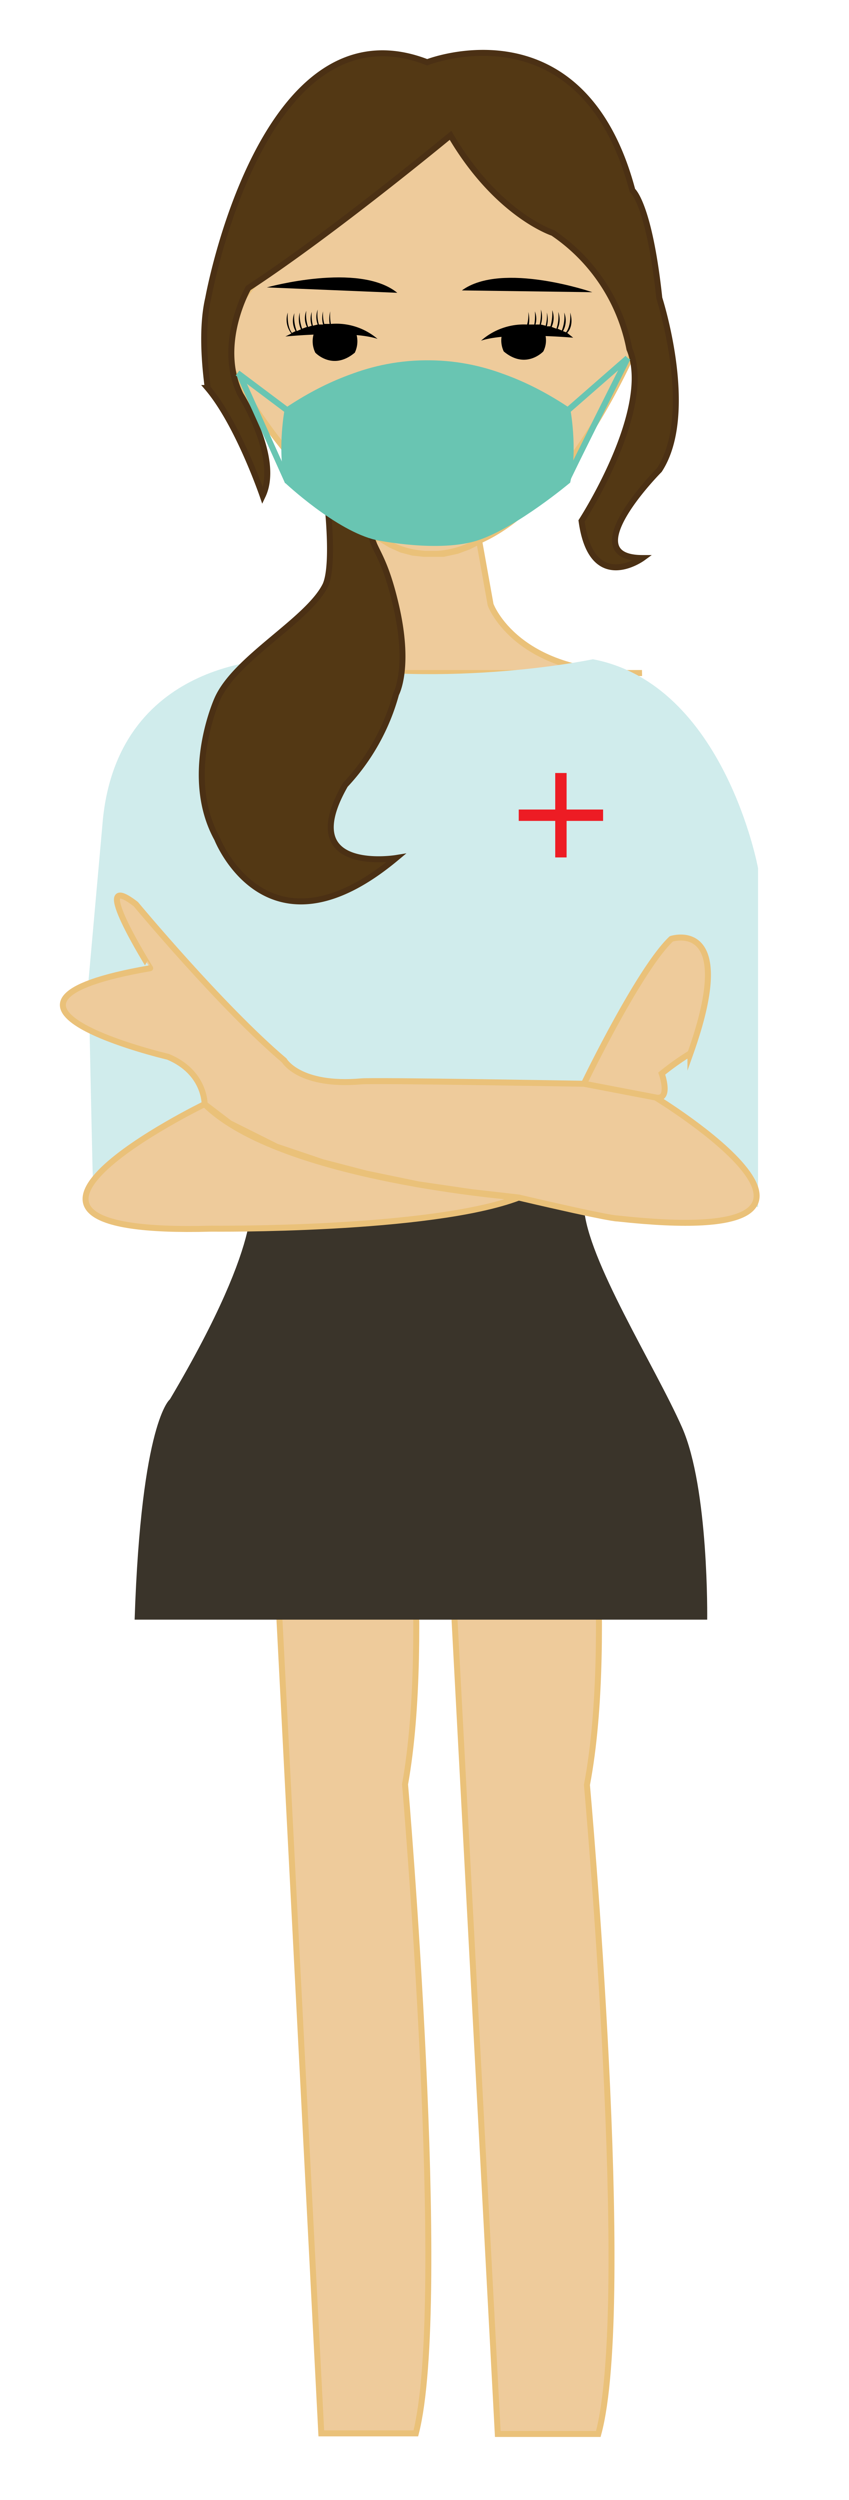<svg id="_6-1" data-name="6-1" xmlns="http://www.w3.org/2000/svg" viewBox="0 0 141.9 417.5">
  <g id="face">
    <g>
      <path d="M41.8,48.2c.2-.5,31.4-29.1,31.4-29.1l35.1,33.8S97.2,82.8,80.1,90.3a15.6,15.6,0,0,1-17.3-.8A82.7,82.7,0,0,1,36,55.9Z" fill="#eecb9b" stroke="#eac179" stroke-miterlimit="10"/>
      <path d="M45,112.4s13.5-4.1,14.6-9.9l3.2-13L65.3,91l1.8.8,1.9.5,1.9.2h3.2l2.3-.5,1.9-.7,1.8-.9L82,101s4.4,12.1,25.3,11.4Z" fill="#eecb9b" stroke="#eac179" stroke-miterlimit="10"/>
    </g>
  </g>
  <g id="skirt">
    <path d="M97.6,231.1s5.3,41.8.5,67c0,0,7.8,86.7,1.9,108.4H83.2L74,233.5Z" fill="#eecb9b" stroke="#eac179" stroke-miterlimit="10"/>
    <path d="M67.2,231s5,41.9.5,67c0,0,7.4,86.7,1.8,108.4H53.7L44.8,233.4Z" fill="#eecb9b" stroke="#eac179" stroke-miterlimit="10"/>
    <path d="M22.5,270.5h95.7s.3-21.9-4.2-32.1-15.9-28.1-16.4-36.8l-15.9-8.8-40,6.2s3.4,6.5-13.3,34.7C28.4,233.7,23.6,237.3,22.5,270.5Z" fill="#3a342a"/>
  </g>
  <g id="top">
    <path id="shirt" d="M47,110.1s-27-.6-29.8,26.7l-2.4,26.9s.7,35.1.8,35.9,55.8-11.3,55.8-11.3l55.3,13.3V145s-5.6-30.7-27.6-34.9C99.1,110.1,72.7,115.7,47,110.1Z" fill="#d0ecec"/>
    <polygon id="cross" points="100.8 135.2 94.7 135.2 94.7 129.1 92.8 129.1 92.8 135.2 86.7 135.2 86.7 137.1 92.8 137.1 92.8 143.2 94.7 143.2 94.7 137.1 100.8 137.1 100.8 135.2" fill="#ed1c24"/>
  </g>
  <path id="hair-back" d="M61.9,87a14.3,14.3,0,0,1-7.5-5.8s1.7,12.7,0,16.5c-2.9,5.9-15.1,12.2-18.1,19.1,0,0-5.8,12.8,0,23.3,0,0,8.3,21.2,29.9,3.2,0,0-17.1,2.8-8.5-12.2a36.1,36.1,0,0,0,8.5-15.2s2.4-4.3,0-14.7S61.7,92,61.9,87Z" fill="#533814" stroke="#4b3014" stroke-miterlimit="10"/>
  <path id="hair" d="M34.8,49.8s9-50.1,36.6-39.4c0,0,25.9-10.2,34.3,21.4,0,0,2.8,2.2,4.5,18,0,0,6.2,19.2,0,28.7,0,0-14.6,14.7-2.8,14.7,0,0-8.5,6.2-10.2-6.2,0,0,12.2-18.8,8-28.7A30.3,30.3,0,0,0,92.4,38.9s-9.3-3-17.1-16.3c0,0-19.7,16.3-33.8,25.5,0,0-5.4,9.4-1.3,17.8,0,0,6.7,10.6,3.7,16.9,0,0-4.1-12-9.2-18C34.8,64.8,33.3,56.2,34.8,49.8Z" fill="#533814" stroke="#4b3014" stroke-miterlimit="10"/>
  <g id="eye-r">
    <path id="pupil-r" d="M90.8,58.7s-2.9,3.1-6.6,0a4.3,4.3,0,0,1,0-3.7h6.6A4,4,0,0,1,90.8,58.7Z"/>
    <path id="lid-r" d="M94.8,55.6h0s1.2-1.1.5-3.4c0,0,.2,2.2-.7,3.3l-.5-.2a3.6,3.6,0,0,0,.2-3.1,6.4,6.4,0,0,1-.4,3l-.7-.3a3.6,3.6,0,0,0,.1-2.8,6.5,6.5,0,0,1-.3,2.8l-.8-.3a3.6,3.6,0,0,0,.1-2.8,8.1,8.1,0,0,1-.3,2.7h-.6a4.4,4.4,0,0,0,0-2.3,7,7,0,0,1-.2,2.2l-.8-.2a4.1,4.1,0,0,0,0-2.5,8.9,8.9,0,0,1-.2,2.5h-.7a3.4,3.4,0,0,0-.1-2.2,9.3,9.3,0,0,1-.1,2.2h-.9a5.2,5.2,0,0,0-.1-2.1,6.4,6.4,0,0,1-.2,2.1,10.8,10.8,0,0,0-7.7,2.7c4.4-1.5,15.4-.5,15.4-.5Z"/>
  </g>
  <g id="eye-l">
    <path id="pupil-l" d="M52.7,58.9s2.9,3.1,6.6,0a4.4,4.4,0,0,0,0-3.8H52.7A4.3,4.3,0,0,0,52.7,58.9Z"/>
    <path id="lid-l" d="M55.3,54.1a8.5,8.5,0,0,1-.1-2.1,5.1,5.1,0,0,0-.1,2.1h-.9A6.4,6.4,0,0,1,54,52a4.1,4.1,0,0,0,0,2.2h-.7a6.1,6.1,0,0,1-.2-2.5,3.5,3.5,0,0,0,0,2.5l-.8.2a7.6,7.6,0,0,1-.2-2.3,3.5,3.5,0,0,0,0,2.3l-.6.2a6,6,0,0,1-.3-2.7,3.3,3.3,0,0,0,.1,2.7l-.8.3a6.9,6.9,0,0,1-.4-2.7,4.1,4.1,0,0,0,.2,2.8l-.7.3a6.4,6.4,0,0,1-.4-3,3.5,3.5,0,0,0,.2,3l-.6.3c-.9-1.1-.7-3.4-.7-3.4a3.7,3.7,0,0,0,.6,3.5h0l-1,.5s11-1.1,15.4.4A10.6,10.6,0,0,0,55.3,54.1Z"/>
  </g>
  <path id="brow-r" d="M99,48.8s-15.1-5.2-21.8-.3Z"/>
  <path id="brow-l" d="M44.6,48s15.4-4.3,21.8.9Z"/>
  <g id="mask">
    <path d="M47.9,68.8s20.1-19,47.4-.6c0,0,1.3,6.7,0,12.4,0,0-8.8,7.4-15.3,9.6s-17.1,0-17.1,0c-6.7-1.5-15.3-9.6-15.3-9.6-1.3-5.7,0-12.4,0-12.4,27.3-18.4,47.4.6,47.4.6" fill="#69c5b2"/>
    <g id="Layer_10" data-name="Layer 10">
      <line x1="94.6" y1="68.8" x2="104.9" y2="59.8" fill="none" stroke="#69c5b2" stroke-miterlimit="10"/>
      <path d="M94.6,80.6c.2-.7,10.3-20.8,10.3-20.8" fill="none" stroke="#69c5b2" stroke-miterlimit="10"/>
      <line x1="39.7" y1="62.3" x2="48.9" y2="69.2" fill="none" stroke="#69c5b2" stroke-miterlimit="10"/>
      <line x1="48.1" y1="80.5" x2="40" y2="62.5" fill="none" stroke="#69c5b2" stroke-miterlimit="10"/>
    </g>
  </g>
  <g id="arms">
    <path d="M34.2,184.4s-45.5,22.1,1.1,20.8c0,0,36.6.4,51.4-5.2C86.7,200,46.9,197,34.2,184.4Z" fill="#eecb9b" stroke="#eac179" stroke-miterlimit="10"/>
    <path d="M97.6,181s9.2-19.1,14.6-24.2c0,0,11.3-3.7,3.2,19.1a44.4,44.4,0,0,0-4.8,3.4s1.6,4.5-1,4Z" fill="#eecb9b" stroke="#eac179" stroke-miterlimit="10"/>
    <path d="M22.7,151S37,168.2,47.5,177.1c0,0,2.5,4.4,12.9,3.5,2.3-.2,37.2.4,37.2.4l12,2.3s41.9,25.5-6.4,20.2c0,0-.7.2-16.5-3.5l-7.9-.9-8.9-1.3L61.2,196l-7.3-1.9-7.7-2.6-7.8-3.9-4.2-3.2s.1-5.3-6.1-7.9c0,0-37.5-8.8-3-14.8C25.1,161.7,14.4,144.6,22.7,151Z" fill="#eecb9b" stroke="#eac179" stroke-miterlimit="10"/>
  </g>
</svg>
